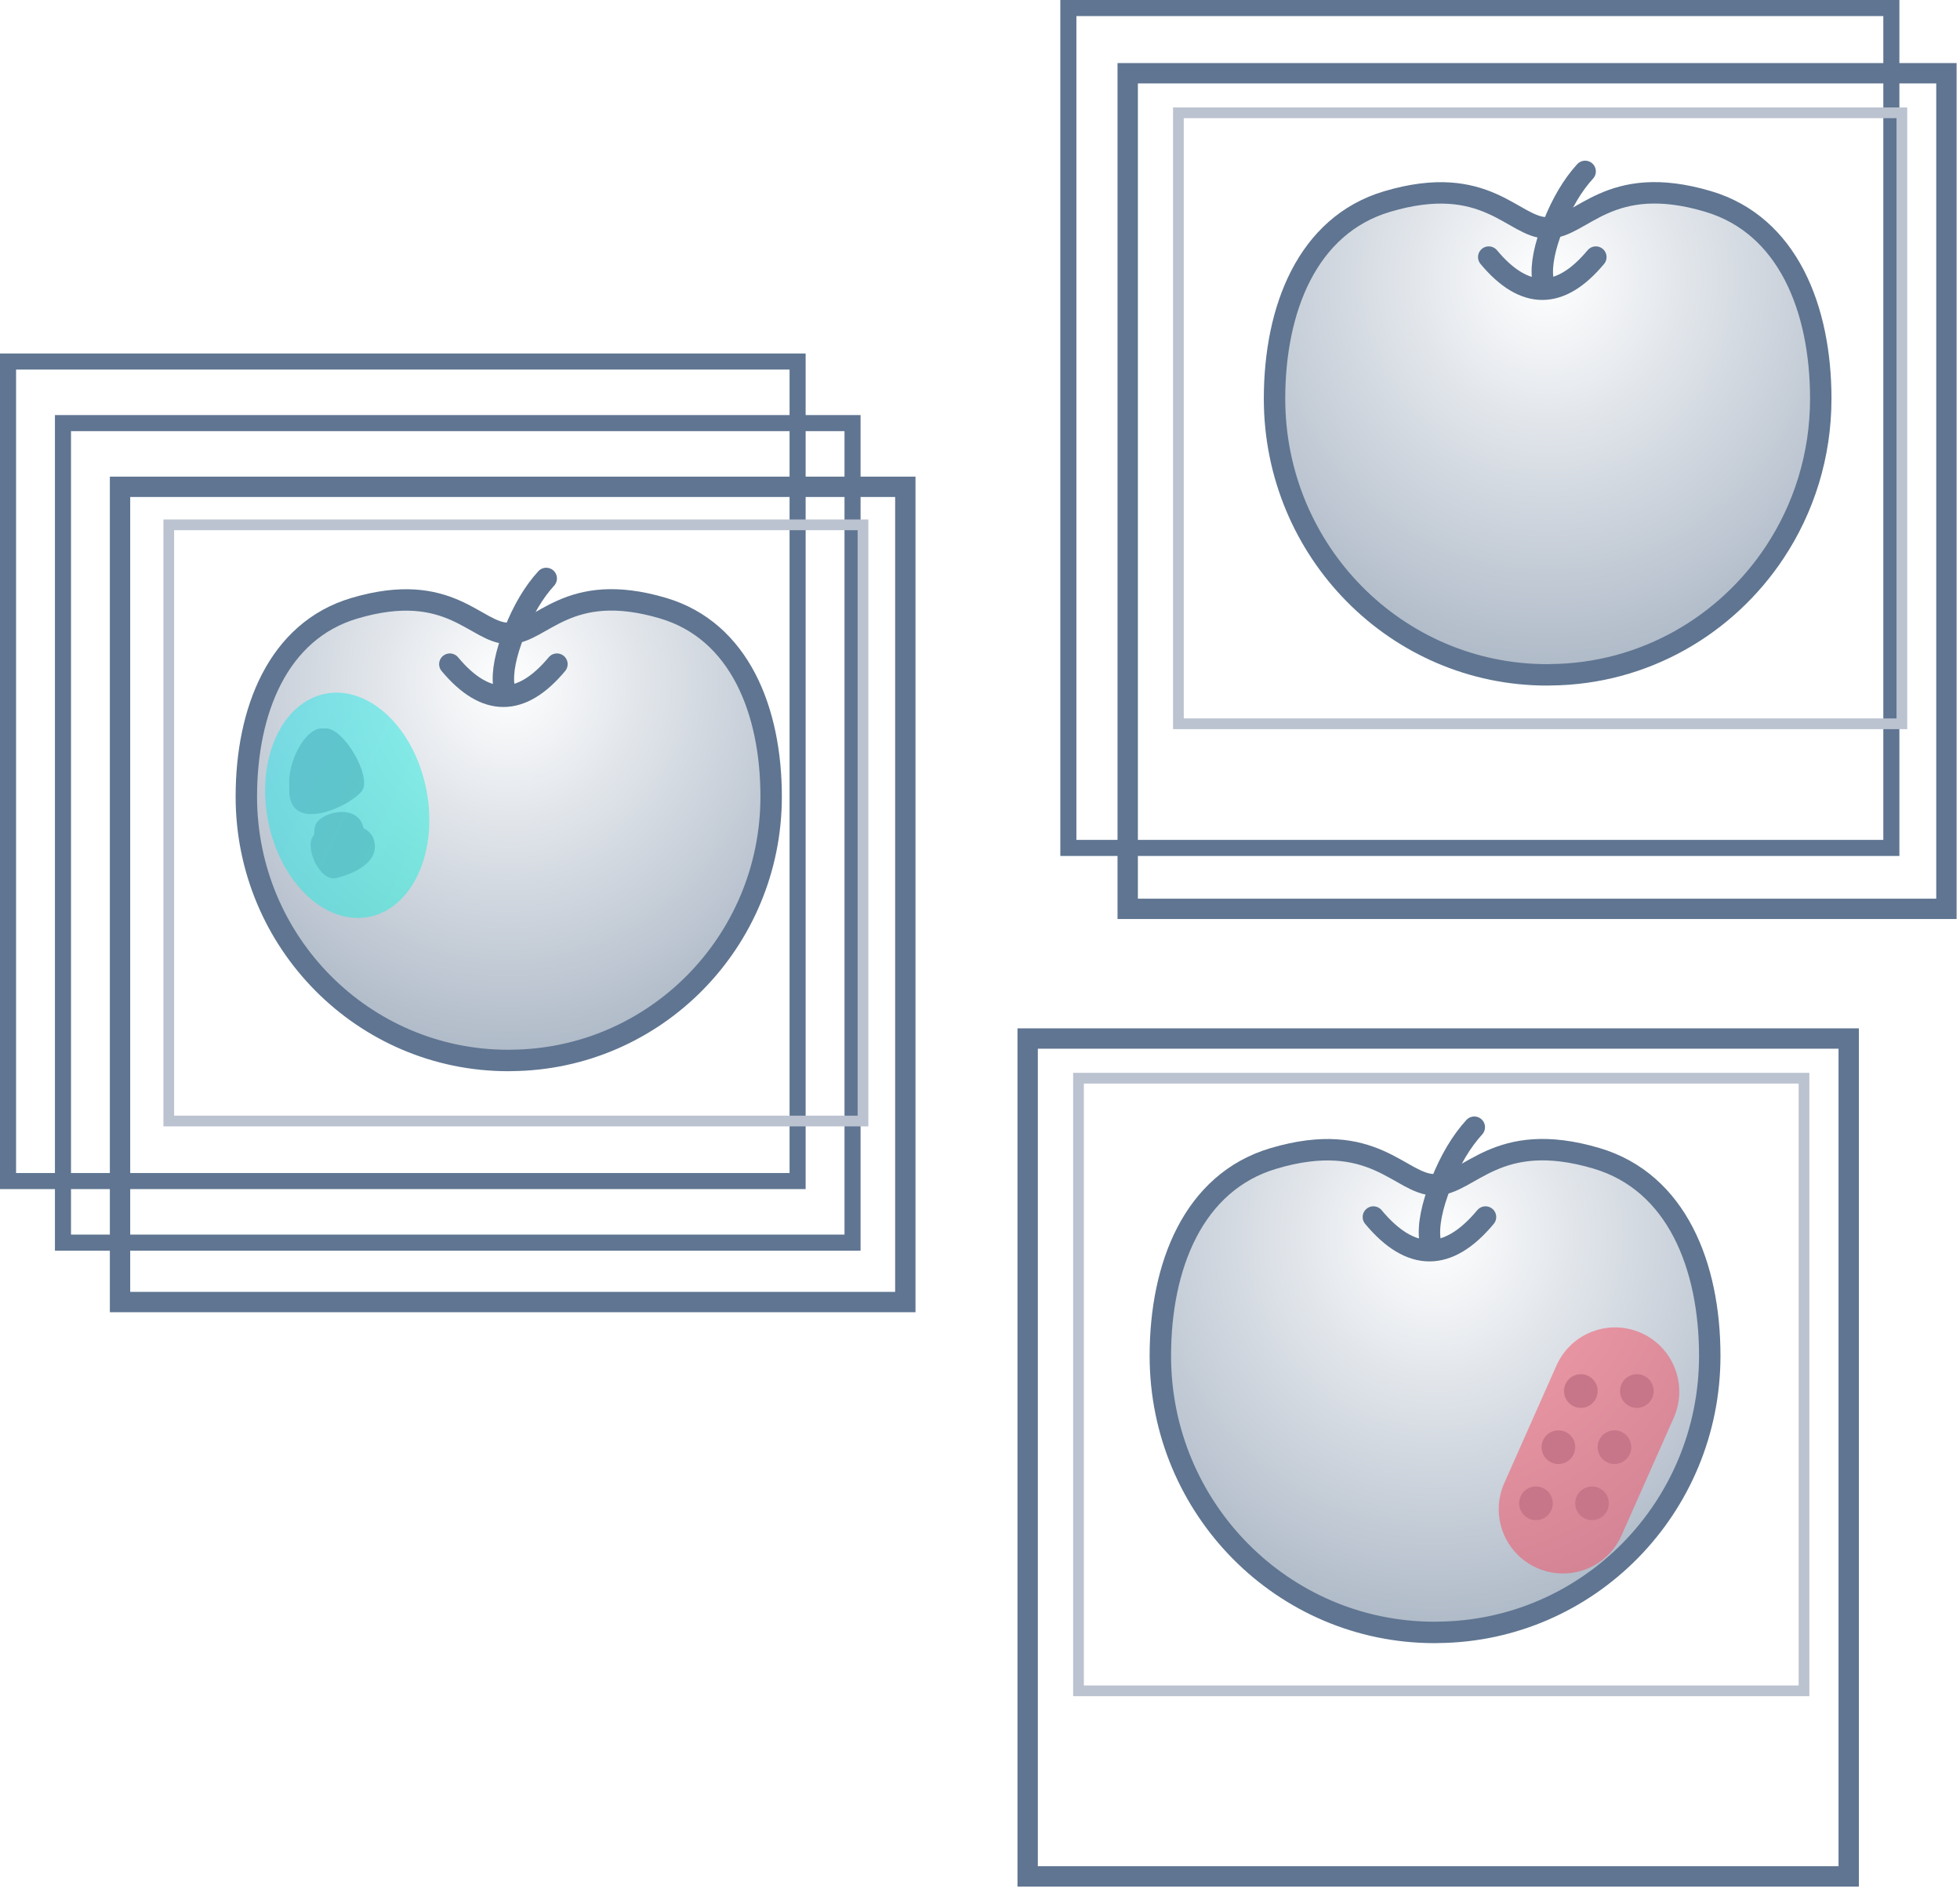 <?xml version="1.0" encoding="UTF-8"?>
<svg width="183px" height="177px" viewBox="0 0 183 177" version="1.1" xmlns="http://www.w3.org/2000/svg" xmlns:xlink="http://www.w3.org/1999/xlink">
    <!-- Generator: sketchtool 46.2 (44496) - http://www.bohemiancoding.com/sketch -->
    <title>9122ACA4-B512-4987-A98B-9F791AFDC728</title>
    <desc>Created with sketchtool.</desc>
    <defs>
        <rect id="suakit_feature_3_path-1" x="95" y="96" width="78.559" height="80.118"></rect>
        <rect id="suakit_feature_3_path-2" x="100.197" y="100.154" width="68.739" height="58.191"></rect>
        <radialGradient cx="50%" cy="21.421%" fx="50%" fy="21.421%" r="154.904%" gradientTransform="translate(0.5,0.214),scale(0.879,1),rotate(90),translate(-0.5,-0.214)" id="suakit_feature_3_radialGradient-3">
            <stop stop-color="#FFFFFF" offset="0%"></stop>
            <stop stop-color="#5F7591" offset="100%"></stop>
        </radialGradient>
        <rect id="suakit_feature_3_path-4" x="0" y="33" width="75.22" height="78.005"></rect>
        <rect id="suakit_feature_3_path-5" x="5.129" y="38.748" width="75.22" height="78.005"></rect>
        <rect id="suakit_feature_3_path-6" x="10.257" y="44.495" width="75.22" height="78.005"></rect>
        <rect id="suakit_feature_3_path-7" x="15.257" y="48.495" width="65.818" height="56.656"></rect>
        <radialGradient cx="50%" cy="21.421%" fx="50%" fy="21.421%" r="154.904%" gradientTransform="translate(0.5,0.214),scale(0.878,1),rotate(90),translate(-0.5,-0.214)" id="suakit_feature_3_radialGradient-8">
            <stop stop-color="#FFFFFF" offset="0%"></stop>
            <stop stop-color="#5F7591" offset="100%"></stop>
        </radialGradient>
        <linearGradient x1="-87.277%" y1="0%" x2="65.216%" y2="160.737%" id="suakit_feature_3_linearGradient-9">
            <stop stop-color="#29DCF9" offset="0%"></stop>
            <stop stop-color="#1FF2D2" offset="100%"></stop>
        </linearGradient>
        <rect id="suakit_feature_3_path-10" x="104.341" y="5.888" width="78.341" height="79.906"></rect>
        <rect id="suakit_feature_3_path-11" x="109.524" y="10.031" width="68.548" height="58.037"></rect>
        <radialGradient cx="50%" cy="21.421%" fx="50%" fy="21.421%" r="154.904%" gradientTransform="translate(0.5,0.214),scale(0.882,1),rotate(90),translate(-0.5,-0.214)" id="suakit_feature_3_radialGradient-12">
            <stop stop-color="#FFFFFF" offset="0%"></stop>
            <stop stop-color="#5F7591" offset="100%"></stop>
        </radialGradient>
    </defs>
    <g id="suakit_feature_3_Page-1" stroke="none" stroke-width="1" fill="none" fill-rule="evenodd">
        <g id="suakit_feature_3_Product-suakit" transform="translate(-509, -553)">
            <g id="suakit_feature_3_suakit-feature-3" transform="translate(509, 553)">
                <g id="suakit_feature_3_Rectangle-16">
                    <use fill="#FFFFFF" fill-rule="evenodd" xlink:href="suakit_feature_3_#path-1"></use>
                    <rect stroke="#5F7591" stroke-width="1.9" x="95.95" y="96.95" width="76.659" height="78.218"></rect>
                </g>
                <g id="suakit_feature_3_Rectangle-16">
                    <use fill="#F5F7FB" fill-rule="evenodd" xlink:href="suakit_feature_3_#path-2"></use>
                    <rect stroke="#BBC2D0" stroke-width="1" x="100.697" y="100.654" width="67.739" height="57.191"></rect>
                </g>
                <path d="M133.965,110.603 C133.954,110.602 133.943,110.602 133.933,110.602 C130.755,110.602 128.263,105.365 118.901,108.143 C111.418,110.364 108.338,118.181 108.338,126.581 C108.338,140.836 119.797,152.392 133.933,152.392 C134.045,152.392 134.155,152.39 134.264,152.385 C148.297,152.264 159.636,140.754 159.636,126.574 C159.636,118.174 156.556,110.357 149.073,108.137 C139.711,105.359 137.219,110.595 134.041,110.595 C134.016,110.595 133.991,110.598 133.965,110.603 Z" id="suakit_feature_3_Combined-Shape" stroke="#5F7591" stroke-width="2" fill="url(#suakit_feature_3_radialGradient-3)"></path>
                <path d="M128.229,113.613 C129.974,115.709 131.719,116.757 133.464,116.757 C135.208,116.757 136.953,115.709 138.698,113.613" id="suakit_feature_3_Path-7" stroke="#5F7591" stroke-width="2" stroke-linecap="round"></path>
                <path d="M133.502,115.709 C133.34,114.372 133.686,112.625 134.54,110.468 C135.393,108.312 136.43,106.565 137.651,105.228" id="suakit_feature_3_Path-8" stroke="#5F7591" stroke-width="2" stroke-linecap="round"></path>
                <ellipse id="suakit_feature_3_Oval-13" fill="#9AA3B5" cx="147.597" cy="129.858" rx="1.57" ry="1.572"></ellipse>
                <ellipse id="suakit_feature_3_Oval-13" fill="#9AA3B5" cx="152.831" cy="129.858" rx="1.57" ry="1.572"></ellipse>
                <ellipse id="suakit_feature_3_Oval-13" fill="#9AA3B5" cx="145.503" cy="135.099" rx="1.57" ry="1.572"></ellipse>
                <ellipse id="suakit_feature_3_Oval-13" fill="#9AA3B5" cx="150.738" cy="135.099" rx="1.57" ry="1.572"></ellipse>
                <ellipse id="suakit_feature_3_Oval-13" fill="#9AA3B5" cx="143.409" cy="140.339" rx="1.57" ry="1.572"></ellipse>
                <ellipse id="suakit_feature_3_Oval-13" fill="#9AA3B5" cx="148.644" cy="140.339" rx="1.57" ry="1.572"></ellipse>
                <path d="M148.348,123.403 L148.348,123.403 L148.348,123.403 C151.659,123.403 154.344,126.085 154.348,129.396 L154.363,141.41 L154.363,141.41 C154.367,144.716 151.69,147.399 148.384,147.403 C148.382,147.403 148.379,147.403 148.377,147.403 L148.377,147.403 L148.377,147.403 C145.066,147.403 142.38,144.721 142.376,141.41 L142.362,129.396 L142.362,129.396 C142.358,126.09 145.035,123.407 148.341,123.403 C148.343,123.403 148.346,123.403 148.348,123.403 Z" id="suakit_feature_3_Rectangle-17" fill="#F54B5E" opacity="0.5" transform="translate(148.362, 135.403) rotate(24) translate(-148.362, -135.403) "></path>
                <g id="suakit_feature_3_Rectangle-16">
                    <use fill="#FFFFFF" fill-rule="evenodd" xlink:href="suakit_feature_3_#path-4"></use>
                    <rect stroke="#5F7591" stroke-width="1.5" x="0.75" y="33.75" width="73.72" height="76.505"></rect>
                </g>
                <g id="suakit_feature_3_Rectangle-16">
                    <use fill="#FFFFFF" fill-rule="evenodd" xlink:href="suakit_feature_3_#path-5"></use>
                    <rect stroke="#5F7591" stroke-width="1.5" x="5.879" y="39.498" width="73.72" height="76.505"></rect>
                </g>
                <g id="suakit_feature_3_Rectangle-16">
                    <use fill="#FFFFFF" fill-rule="evenodd" xlink:href="suakit_feature_3_#path-6"></use>
                    <rect stroke="#5F7591" stroke-width="1.9" x="11.207" y="45.445" width="73.32" height="76.105"></rect>
                </g>
                <g id="suakit_feature_3_Rectangle-16">
                    <use fill="#F5F7FB" fill-rule="evenodd" xlink:href="suakit_feature_3_#path-7"></use>
                    <rect stroke="#BBC2D0" stroke-width="1" x="15.757" y="48.995" width="64.818" height="55.656"></rect>
                </g>
                <path d="M47.479,59.129 C47.469,59.128 47.458,59.127 47.448,59.127 C44.413,59.127 42.033,54.131 33.09,56.782 C25.942,58.9 23,66.359 23,74.373 C23,87.974 33.946,99 47.448,99 C47.555,99 47.661,98.997 47.765,98.993 C61.169,98.877 72,87.896 72,74.366 C72,66.352 69.058,58.894 61.91,56.775 C52.967,54.125 50.587,59.121 47.552,59.121 C47.528,59.121 47.504,59.123 47.479,59.129 Z" id="suakit_feature_3_Combined-Shape" stroke="#5F7591" stroke-width="2" fill="url(#suakit_feature_3_radialGradient-8)"></path>
                <path d="M42,62 C43.667,64 45.333,65 47,65 C48.667,65 50.333,64 52,62" id="suakit_feature_3_Path-7" stroke="#5F7591" stroke-width="2" stroke-linecap="round"></path>
                <path d="M47.037,64 C46.882,62.724 47.212,61.057 48.028,59 C48.843,56.943 49.834,55.276 51,54" id="suakit_feature_3_Path-8" stroke="#5F7591" stroke-width="2" stroke-linecap="round"></path>
                <path d="M30.423,68 C28.712,68 27,71.327 27,73.748 C27,78.06 33.045,75.094 33.846,73.748 C34.648,72.403 32.135,68 30.423,68 Z" id="suakit_feature_3_Path-10" fill="#9AA3B5"></path>
                <path d="M32.672,77.021 C31.248,77.328 29,78.271 29,79.948 C29,82.936 33.97,82.099 34.773,80.944 C35.577,79.789 34.095,76.715 32.672,77.021 Z" id="suakit_feature_3_Path-10" fill="#9AA3B5" transform="translate(32, 79.5) rotate(-180) translate(-32, -79.5) "></path>
                <path d="M30.043,68 C28.521,68 27,70.883 27,72.982 C27,76.718 32.373,74.148 33.086,72.982 C33.798,71.816 31.564,68 30.043,68 Z" id="suakit_feature_3_Path-10" fill="#9AA3B5"></path>
                <path d="M32.189,75.822 C31.082,76.141 29.333,77.121 29.333,78.866 C29.333,81.973 33.199,81.103 33.824,79.902 C34.449,78.701 33.296,75.503 32.189,75.822 Z" id="suakit_feature_3_Path-10" fill="#9AA3B5" transform="translate(31.667, 78.4) rotate(-180) translate(-31.667, -78.4) "></path>
                <ellipse id="suakit_feature_3_Oval-15" fill="url(#suakit_feature_3_linearGradient-9)" opacity="0.5" transform="translate(32.418, 75.178) rotate(-11) translate(-32.418, -75.178) " cx="32.418" cy="75.178" rx="7.532" ry="10.613"></ellipse>
                <rect id="suakit_feature_3_Rectangle-16" stroke="#5F7591" stroke-width="1.5" x="99.75" y="0.75" width="76.841" height="78.406"></rect>
                <g id="suakit_feature_3_Rectangle-16">
                    <use fill="#FFFFFF" fill-rule="evenodd" xlink:href="suakit_feature_3_#path-10"></use>
                    <rect stroke="#5F7591" stroke-width="1.9" x="105.291" y="6.838" width="76.441" height="78.006"></rect>
                </g>
                <g id="suakit_feature_3_Rectangle-16">
                    <use fill="#F5F7FB" fill-rule="evenodd" xlink:href="suakit_feature_3_#path-11"></use>
                    <rect stroke="#BBC2D0" stroke-width="1" x="110.024" y="10.531" width="67.548" height="57.037"></rect>
                </g>
                <g id="suakit_feature_3_Group-13" transform="translate(119, 16)" stroke="#5F7591" stroke-width="2">
                    <path d="M25.478,5.274 C25.467,5.273 25.457,5.273 25.446,5.273 C22.287,5.273 19.81,0.044 10.502,2.818 C3.062,5.035 0,12.84 0,21.227 C0,35.461 11.393,47 25.446,47 C25.558,47 25.667,46.997 25.775,46.992 C34.495,46.917 42.168,42.399 46.697,35.565 C49.415,31.465 51,26.53 51,21.22 C51,12.834 47.938,5.028 40.498,2.811 C31.19,0.038 28.713,5.266 25.554,5.266 C25.529,5.266 25.504,5.269 25.478,5.274 Z" id="suakit_feature_3_Combined-Shape" fill="url(#suakit_feature_3_radialGradient-12)"></path>
                    <path d="M20,8 C21.667,10 23.333,11 25,11 C26.667,11 28.333,10 30,8" id="suakit_feature_3_Path-7" stroke-linecap="round"></path>
                    <path d="M25.037,10 C24.882,8.724 25.212,7.057 26.028,5 C26.843,2.943 27.834,1.276 29,0" id="suakit_feature_3_Path-8" stroke-linecap="round"></path>
                </g>
            </g>
        </g>
    </g>
</svg>